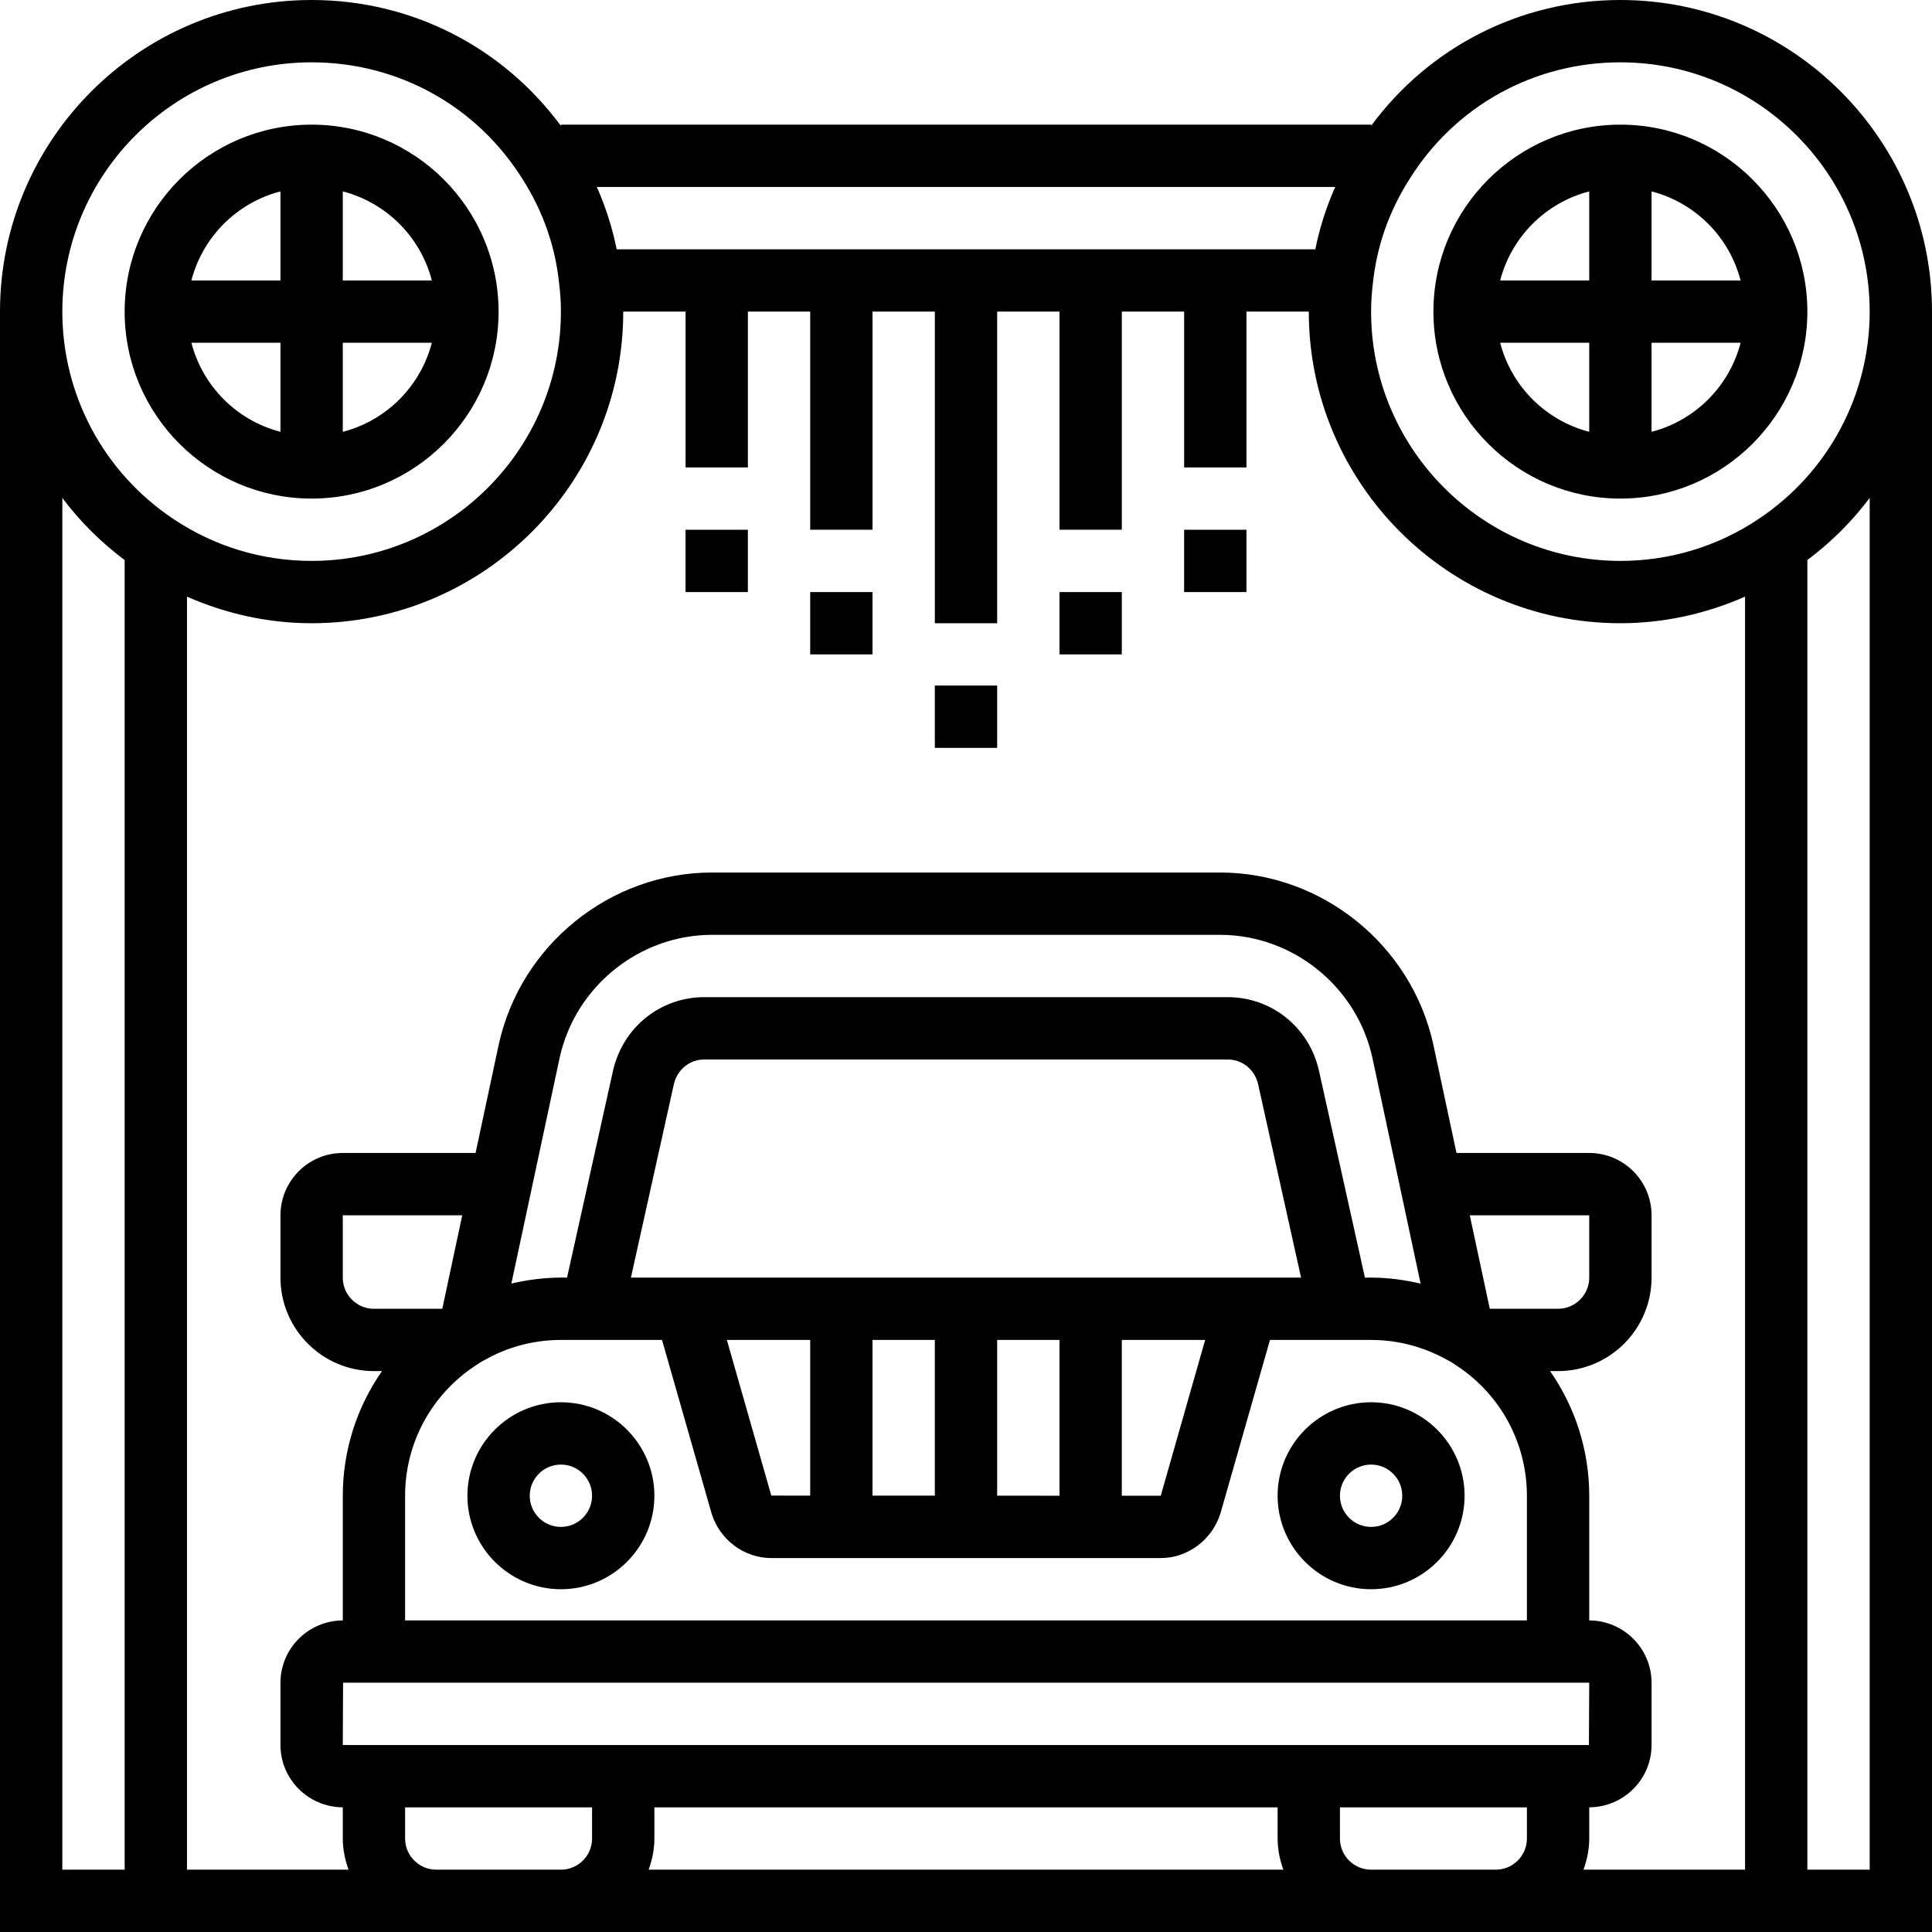 <svg height="496pt" viewBox="0 0 496 496" width="496pt" xmlns="http://www.w3.org/2000/svg"><path d="m80 128c26.473 0 48-21.527 48-48s-21.527-48-48-48-48 21.527-48 48 21.527 48 48 48zm-30.863-40h22.863v22.863c-11.191-2.902-19.961-11.672-22.863-22.863zm38.863 22.863v-22.863h22.863c-2.902 11.191-11.672 19.961-22.863 22.863zm22.863-38.863h-22.863v-22.863c11.191 2.902 19.961 11.672 22.863 22.863zm-38.863-22.863v22.863h-22.863c2.902-11.191 11.672-19.961 22.863-22.863zm0 0"/><path d="m416 0c-25.625 0-49.039 12.039-64 32.305v-.305h-208v.312c-14.984-20.289-38.391-32.312-64-32.312-44.113 0-80 35.887-80 80v416h496v-416c0-44.113-35.887-80-80-80zm-54.238 46.137c11.695-18.871 31.973-30.137 54.238-30.137 35.289 0 64 28.711 64 64 0 21.406-10.633 41.289-28.465 53.199-10.512 7.066-22.809 10.801-35.535 10.801-35.289 0-64-28.711-64-64 0-2.32.145-4.641.441-7.105.973-9.535 4.094-18.512 9.32-26.758zm-193.762 417.863h160v8c0 2.816.574 5.488 1.473 8h-162.945c.898-2.512 1.473-5.184 1.473-8zm-80-16 .078-16h319.922l-.078 16zm304-112h-9.527l-5.137-24h30.664v16c0 4.414-3.586 8-8 8zm-193.984 47.961-11.406-39.961h21.391v39.969zm25.984-39.961h16v39.977l-16-.008zm32 0h16v39.992l-16-.008zm32 0h21.398l-11.398 40h-10zm-126.023-16 11.023-49.656c.848-3.734 4.062-6.344 7.801-6.344h134.398c3.738 0 6.945 2.609 7.785 6.297l11.039 49.703zm188.438 0-11.82-53.215c-2.523-11.059-12.137-18.785-23.395-18.785h-134.398c-11.25 0-20.863 7.727-23.41 18.832l-11.816 53.168h-1.574c-4.328 0-8.602.574-12.719 1.527l12.383-57.91c3.977-18.32 20.441-31.617 39.137-31.617h130.398c18.695 0 35.16 13.297 39.137 31.586l12.375 57.957c-4.152-.969-8.398-1.543-12.711-1.543zm-236.863 8h-17.551c-4.414 0-8-3.586-8-8v-16h30.672zm8.434 14.641c.656-.449 1.305-.906 2.398-1.465 5.898-3.383 12.68-5.176 19.617-5.176h25.961l12.703 44.473c2.047 6.785 8.352 11.527 15.336 11.527h100c6.984 0 13.289-4.742 15.375-11.648l12.664-44.352h25.961c6.938 0 13.719 1.793 20.047 5.406.664.328 1.312.793 2.023 1.266 11.227 7.426 17.93 19.879 17.93 33.328v32h-288v-32c0-13.449 6.703-25.902 17.984-33.359zm286.016 121.359v-8.008c8.832-.039 16-7.199 16-15.992v-16c0-8.793-7.168-15.953-16-15.992v-32.008c0-11.648-3.609-22.762-10.055-32h2.055c13.23 0 24-10.77 24-24v-16c0-8.824-7.176-16-16-16h-34.078l-5.938-27.777c-5.578-25.621-28.609-44.223-54.785-44.223h-130.398c-26.168 0-49.199 18.602-54.785 44.258l-5.926 27.742h-34.09c-8.824 0-16 7.176-16 16v16c0 13.23 10.77 24 24 24h2.062c-6.453 9.246-10.062 20.352-10.062 32v32.008c-8.832.039-16 7.199-16 15.992v16c0 8.793 7.168 15.953 16 15.992v8.008c0 2.816.574 5.488 1.473 8h-41.473v-326.824c10.039 4.41 20.855 6.824 32 6.824 44.113 0 80-35.887 80-80h16v40h16v-40h16v56h16v-56h16v80h16v-80h16v56h16v-56h16v40h16v-40h16c0 44.113 35.887 80 80 80 11.145 0 21.969-2.414 32-6.824v326.824h-41.473c.898-2.512 1.473-5.184 1.473-8zm-70.32-408h-179.367c-1.105-5.527-2.816-10.863-5.09-16h189.562c-2.289 5.16-4.008 10.496-5.105 16zm-257.68-48c22.266 0 42.543 11.266 54.281 30.199 5.176 8.176 8.305 17.16 9.277 26.695l.016.145c.281 2.32.426 4.641.426 6.961 0 35.289-28.711 64-64 64-12.727 0-25.023-3.734-35.551-10.809-17.816-11.902-28.449-31.785-28.449-53.191 0-35.289 28.711-64 64-64zm-64 111.832c4.488 6 9.871 11.352 16 15.961v336.207h-16zm96 352.168c-4.414 0-8-3.586-8-8v-8h48v8c0 4.414-3.586 8-8 8zm240 0c-4.414 0-8-3.586-8-8v-8h48v8c0 4.414-3.586 8-8 8zm128 0h-16v-336.215c6.129-4.609 11.512-9.961 16-15.961zm0 0"/><path d="m416 128c26.473 0 48-21.527 48-48s-21.527-48-48-48-48 21.527-48 48 21.527 48 48 48zm-30.863-40h22.863v22.863c-11.191-2.902-19.961-11.672-22.863-22.863zm38.863 22.863v-22.863h22.863c-2.902 11.191-11.672 19.961-22.863 22.863zm22.863-38.863h-22.863v-22.863c11.191 2.902 19.961 11.672 22.863 22.863zm-38.863-22.863v22.863h-22.863c2.902-11.191 11.672-19.961 22.863-22.863zm0 0"/><path d="m176 136h16v16h-16zm0 0"/><path d="m208 152h16v16h-16zm0 0"/><path d="m240 176h16v16h-16zm0 0"/><path d="m272 152h16v16h-16zm0 0"/><path d="m304 136h16v16h-16zm0 0"/><path d="m144 408c13.23 0 24-10.77 24-24s-10.77-24-24-24-24 10.77-24 24 10.77 24 24 24zm0-32c4.414 0 8 3.586 8 8s-3.586 8-8 8-8-3.586-8-8 3.586-8 8-8zm0 0"/><path d="m352 408c13.23 0 24-10.77 24-24s-10.77-24-24-24-24 10.77-24 24 10.77 24 24 24zm0-32c4.414 0 8 3.586 8 8s-3.586 8-8 8-8-3.586-8-8 3.586-8 8-8zm0 0"/></svg>